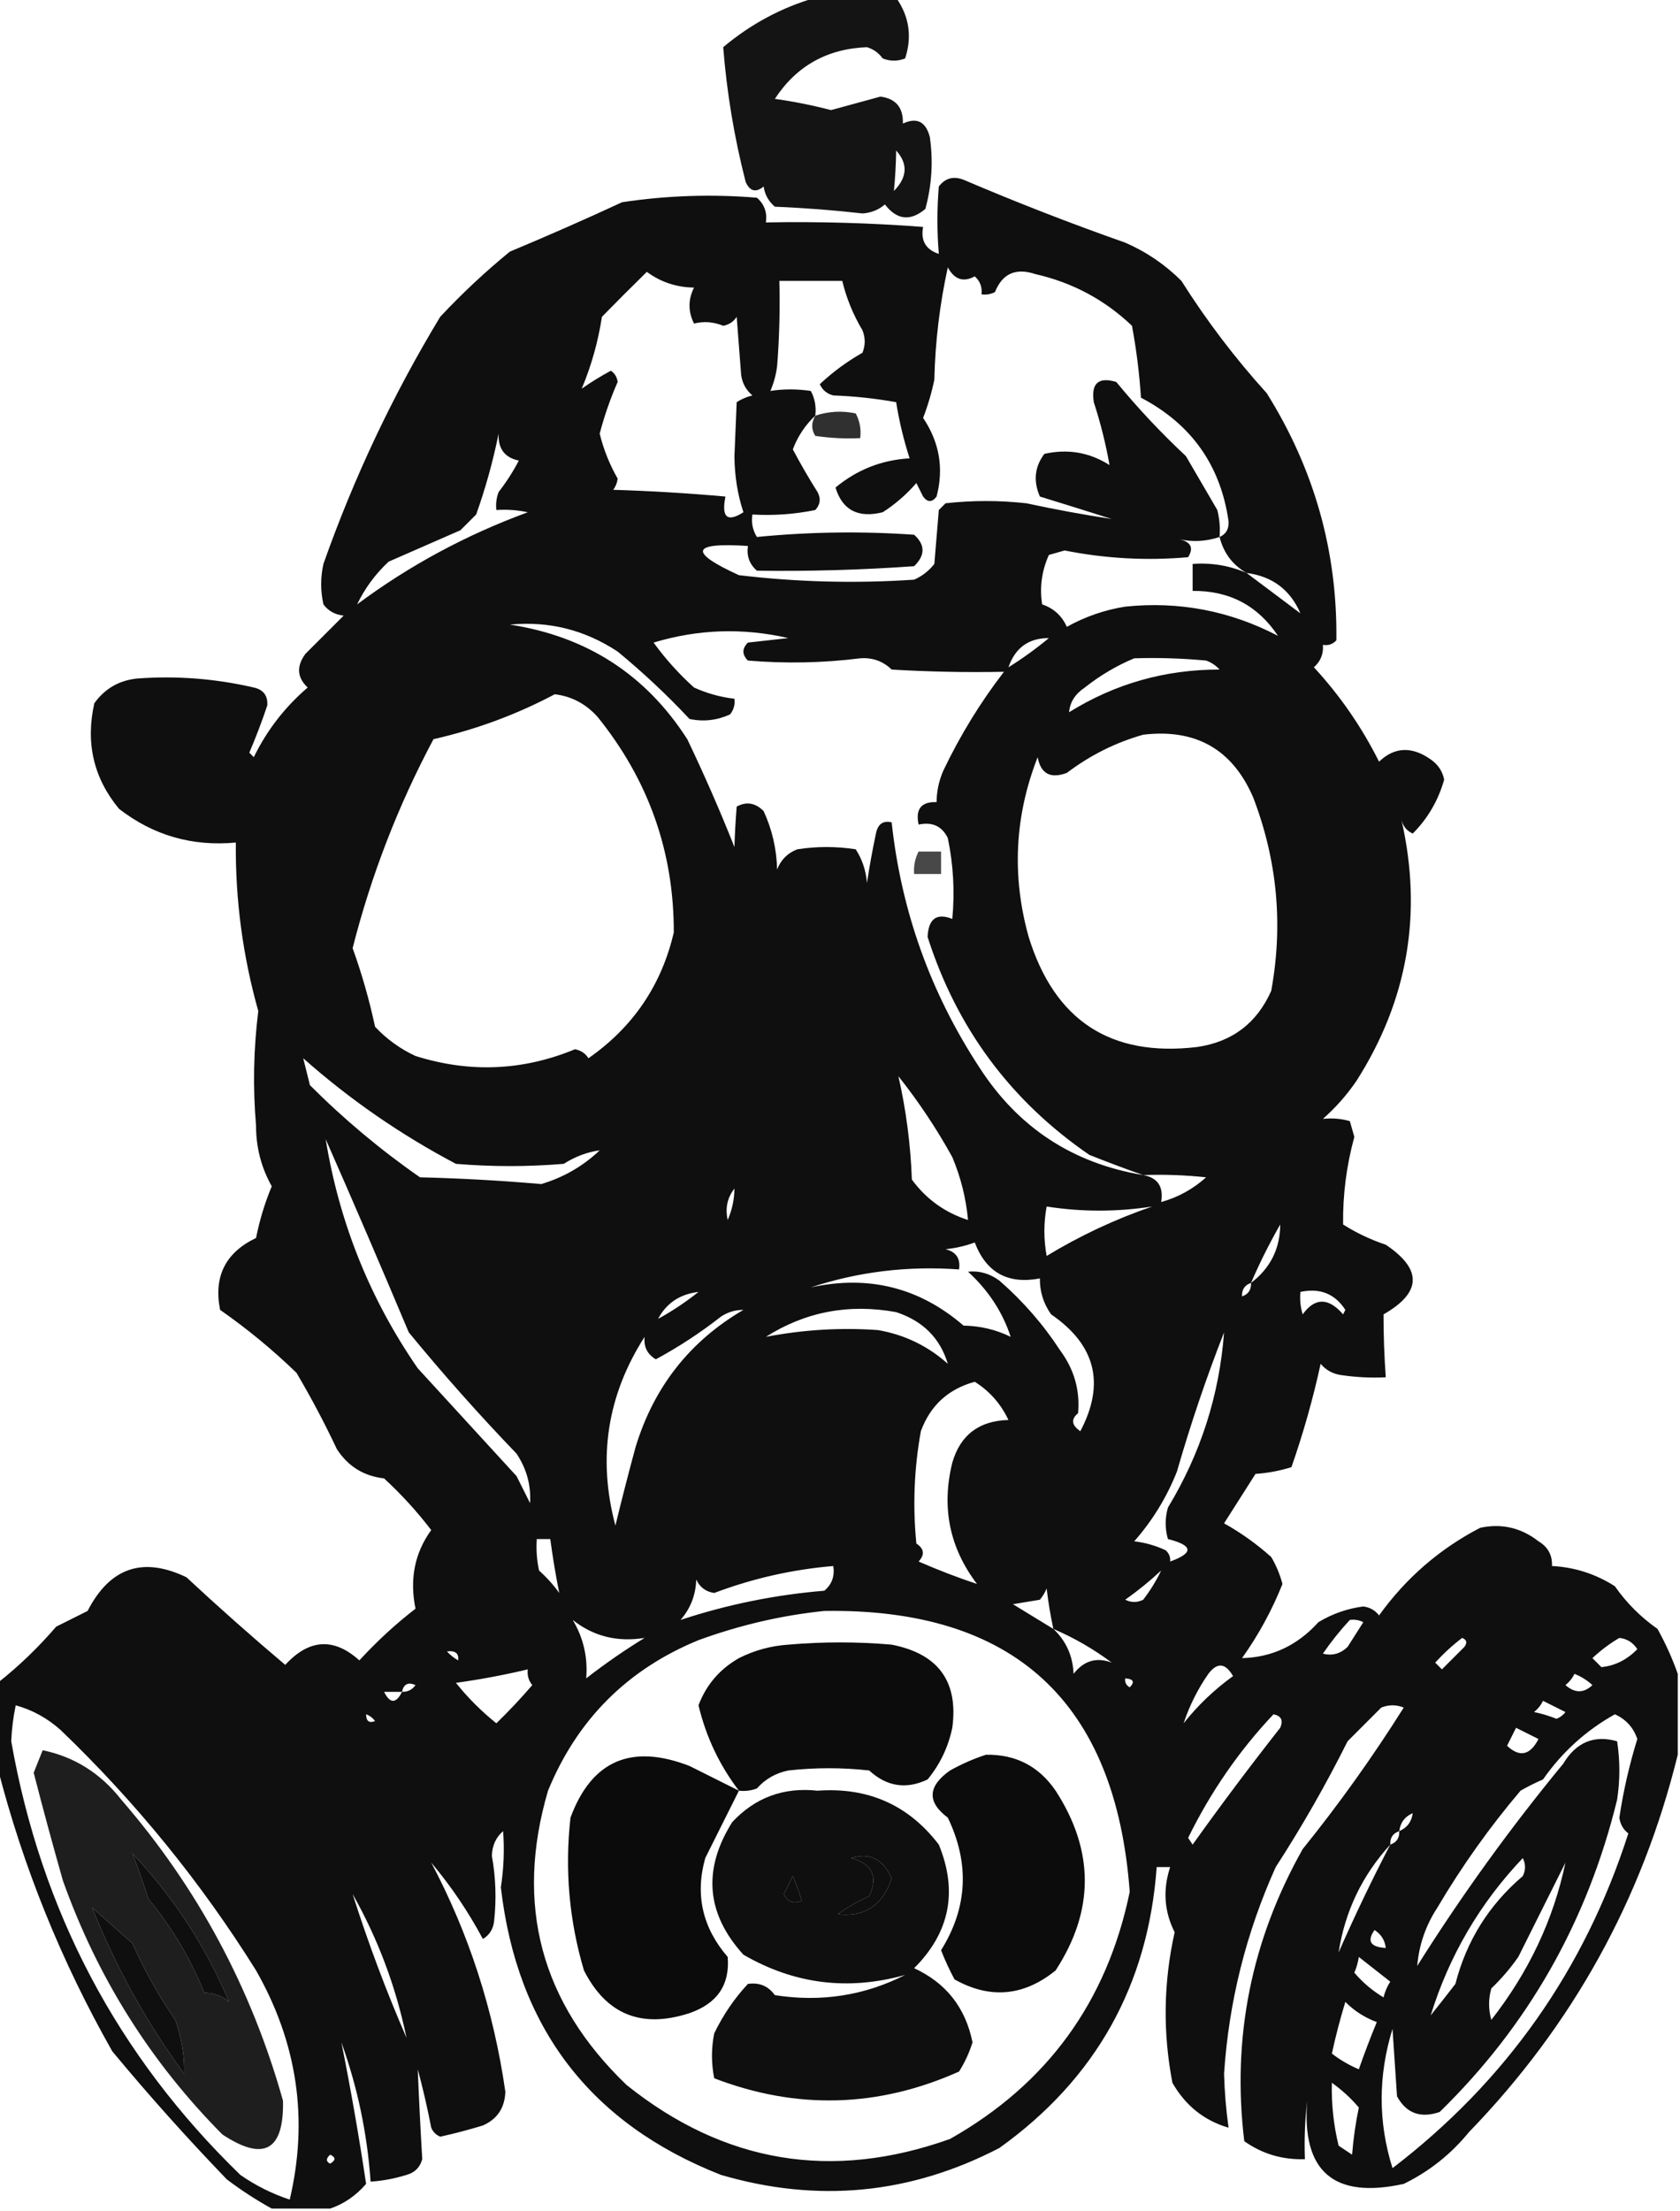 <?xml version="1.0" encoding="UTF-8"?>
<!DOCTYPE svg PUBLIC "-//W3C//DTD SVG 1.1//EN" "http://www.w3.org/Graphics/SVG/1.1/DTD/svg11.dtd">
<svg xmlns="http://www.w3.org/2000/svg" version="1.1" width="374px" height="492px" style="shape-rendering:geometricPrecision; text-rendering:geometricPrecision; image-rendering:optimizeQuality; fill-rule:evenodd; clip-rule:evenodd" xmlns:xlink="http://www.w3.org/1999/xlink">
<g><path style="opacity:0.918" fill="#000000" d="M 181.5,-0.5 C 187.5,-0.5 193.5,-0.5 199.5,-0.5C 202.415,3.653 203.082,8.153 201.5,13C 199.833,13.667 198.167,13.667 196.5,13C 195.601,11.764 194.434,10.93 193,10.5C 184.128,10.849 177.295,14.682 172.5,22C 176.715,22.595 180.881,23.429 185,24.5C 188.667,23.5 192.333,22.5 196,21.5C 199.437,21.943 201.104,23.943 201,27.5C 204.101,26.05 206.101,27.05 207,30.5C 207.772,35.904 207.439,41.237 206,46.5C 202.661,49.299 199.661,48.966 197,45.5C 195.562,46.718 193.895,47.385 192,47.5C 185.524,46.766 179.024,46.266 172.5,46C 171.107,44.829 170.273,43.329 170,41.5C 168.286,42.925 166.953,42.592 166,40.5C 163.458,30.583 161.792,20.583 161,10.5C 167.126,5.356 173.959,1.689 181.5,-0.5 Z M 199.5,33.5 C 202.164,36.449 201.998,39.449 199,42.5C 199.29,39.587 199.457,36.587 199.5,33.5 Z"/></g>
<g><path style="opacity:0.94" fill="#000000" d="M 373.5,372.5 C 373.5,378.5 373.5,384.5 373.5,390.5C 365.578,422.676 350.078,450.676 327,474.5C 322.986,479.417 318.152,483.25 312.5,486C 296.933,489.427 289.766,483.261 291,467.5C 290.501,471.821 290.334,476.154 290.5,480.5C 285.514,480.67 281.014,479.337 277,476.5C 274.212,453.498 278.545,431.831 290,411.5C 298.114,401.44 305.614,390.94 312.5,380C 310.833,379.333 309.167,379.333 307.5,380C 305,382.5 302.5,385 300,387.5C 295.172,397.159 289.839,406.492 284,415.5C 277.389,430.161 273.556,445.495 272.5,461.5C 272.613,465.535 272.946,469.535 273.5,473.5C 268.056,471.902 263.89,468.569 261,463.5C 258.844,452.275 259.011,441.108 261.5,430C 259.168,425.377 258.835,420.544 260.5,415.5C 259.5,415.5 258.5,415.5 257.5,415.5C 255.602,441.794 243.936,462.628 222.5,478C 202.689,488.3 182.022,490.3 160.5,484C 131.433,472.579 115.1,451.246 111.5,420C 112.145,415.832 112.312,411.665 112,407.5C 110.397,408.886 109.563,410.719 109.5,413C 110.366,417.82 110.533,422.653 110,427.5C 109.804,429.286 108.971,430.619 107.5,431.5C 104.254,425.423 100.42,419.757 96,414.5C 104.392,430.342 109.892,447.342 112.5,465.5C 112.372,469.085 110.705,471.585 107.5,473C 104.367,473.96 101.2,474.793 98,475.5C 97.055,475.095 96.388,474.428 96,473.5C 95.158,469.131 94.158,464.797 93,460.5C 93.274,467.178 93.607,473.844 94,480.5C 93.5,482.333 92.333,483.5 90.5,484C 87.883,484.822 85.216,485.322 82.5,485.5C 81.766,474.854 79.599,464.521 76,454.5C 78.09,464.949 79.923,475.449 81.5,486C 79.254,488.609 76.587,490.443 73.5,491.5C 69.167,491.5 64.833,491.5 60.5,491.5C 57.061,489.606 53.728,487.44 50.5,485C 41.629,475.798 33.129,466.298 25,456.5C 13.654,436.499 5.154,415.499 -0.5,393.5C -0.5,387.167 -0.5,380.833 -0.5,374.5C 4.184,370.801 8.518,366.634 12.5,362C 14.833,360.833 17.167,359.667 19.5,358.5C 24.468,348.842 31.801,346.342 41.5,351C 48.685,357.686 56.018,364.186 63.5,370.5C 68.815,364.716 74.315,364.383 80,369.5C 83.953,365.205 88.119,361.372 92.5,358C 91.15,351.411 92.317,345.578 96,340.5C 92.85,336.383 89.35,332.549 85.5,329C 80.988,328.492 77.488,326.325 75,322.5C 72.255,316.675 69.255,311.008 66,305.5C 60.662,300.345 54.995,295.678 49,291.5C 47.519,284.086 50.186,278.752 57,275.5C 57.803,271.479 58.969,267.646 60.5,264C 58.163,259.84 56.996,255.34 57,250.5C 56.274,241.981 56.44,233.481 57.5,225C 54.046,212.747 52.379,200.247 52.5,187.5C 42.796,188.409 34.129,185.909 26.5,180C 20.842,173.17 19.009,165.336 21,156.5C 23.342,153.246 26.509,151.412 30.5,151C 39.258,150.344 47.925,151.011 56.5,153C 58.646,153.479 59.646,154.812 59.5,157C 58.313,160.543 56.98,164.043 55.5,167.5C 55.833,167.833 56.167,168.167 56.5,168.5C 59.408,162.531 63.408,157.364 68.5,153C 66.121,150.773 65.954,148.273 68,145.5C 70.833,142.667 73.667,139.833 76.5,137C 74.597,136.801 73.097,135.967 72,134.5C 71.333,131.5 71.333,128.5 72,125.5C 78.804,106.227 87.471,87.894 98,70.5C 102.865,65.3 108.032,60.467 113.5,56C 121.936,52.48 130.27,48.814 138.5,45C 148.455,43.502 158.455,43.169 168.5,44C 170.155,45.444 170.822,47.278 170.5,49.5C 182.193,49.279 193.86,49.612 205.5,50.5C 204.923,53.55 206.09,55.55 209,56.5C 208.582,51.535 208.582,46.535 209,41.5C 210.418,39.637 212.251,39.137 214.5,40C 226.343,45.059 238.343,49.725 250.5,54C 255.214,56.051 259.381,58.885 263,62.5C 268.605,71.372 274.939,79.706 282,87.5C 292.582,104.401 297.749,122.734 297.5,142.5C 296.675,143.386 295.675,143.719 294.5,143.5C 294.672,145.492 294.005,147.158 292.5,148.5C 298.32,154.804 303.154,161.804 307,169.5C 310.455,166.211 314.289,166.044 318.5,169C 320.124,170.117 321.124,171.617 321.5,173.5C 320.177,178.155 317.843,182.155 314.5,185.5C 313.201,184.91 312.368,183.91 312,182.5C 316.735,203.249 313.402,222.583 302,240.5C 299.872,243.63 297.372,246.463 294.5,249C 296.574,248.773 298.574,248.939 300.5,249.5C 300.833,250.667 301.167,251.833 301.5,253C 299.748,259.416 298.914,265.916 299,272.5C 301.978,274.382 305.145,275.882 308.5,277C 316.667,282.48 316.501,287.647 308,292.5C 307.995,297.147 308.162,301.814 308.5,306.5C 305.15,306.665 301.817,306.498 298.5,306C 296.671,305.727 295.171,304.893 294,303.5C 292.304,311.282 290.137,318.949 287.5,326.5C 284.893,327.318 282.226,327.818 279.5,328C 277.167,331.667 274.833,335.333 272.5,339C 276.278,341.112 279.778,343.612 283,346.5C 284.112,348.39 284.946,350.39 285.5,352.5C 283.157,358.366 280.157,363.866 276.5,369C 283.186,368.828 288.852,366.161 293.5,361C 296.592,359.136 299.926,357.969 303.5,357.5C 304.994,357.709 306.161,358.376 307,359.5C 312.973,351.191 320.473,344.691 329.5,340C 334.28,338.97 338.613,339.97 342.5,343C 344.607,344.264 345.607,346.097 345.5,348.5C 350.554,348.764 355.221,350.264 359.5,353C 362.097,356.719 365.263,359.886 369,362.5C 370.83,365.815 372.33,369.149 373.5,372.5 Z M 271.5,119.5 C 271.662,117.473 271.495,115.473 271,113.5C 268.667,109.5 266.333,105.5 264,101.5C 258.504,96.37 253.337,90.87 248.5,85C 244.518,83.813 242.851,85.313 243.5,89.5C 245.01,94.153 246.177,98.82 247,103.5C 242.559,100.669 237.726,99.836 232.5,101C 230.327,103.892 229.994,107.059 231.5,110.5C 236.954,112.178 242.287,113.845 247.5,115.5C 241.143,114.529 234.81,113.362 228.5,112C 222.5,111.333 216.5,111.333 210.5,112C 210,112.5 209.5,113 209,113.5C 208.667,117.5 208.333,121.5 208,125.5C 206.786,127.049 205.286,128.215 203.5,129C 190.458,129.877 177.458,129.544 164.5,128C 153.198,122.834 153.865,120.667 166.5,121.5C 166.178,123.722 166.845,125.556 168.5,127C 180.169,127.167 191.836,126.833 203.5,126C 205.994,123.577 205.994,121.244 203.5,119C 191.787,118.188 180.12,118.355 168.5,119.5C 167.548,117.955 167.215,116.288 167.5,114.5C 172.233,114.777 176.9,114.443 181.5,113.5C 182.614,112.277 182.781,110.944 182,109.5C 180.027,106.383 178.193,103.216 176.5,100C 177.607,97.072 179.274,94.572 181.5,92.5C 181.739,90.533 181.406,88.7 180.5,87C 177.428,86.544 174.428,86.544 171.5,87C 172.249,85.266 172.749,83.433 173,81.5C 173.5,75.175 173.666,68.842 173.5,62.5C 178.167,62.5 182.833,62.5 187.5,62.5C 188.428,66.362 189.928,70.029 192,73.5C 192.667,75.167 192.667,76.833 192,78.5C 188.528,80.479 185.362,82.812 182.5,85.5C 183.09,86.799 184.09,87.632 185.5,88C 190.202,88.172 194.868,88.672 199.5,89.5C 200.179,93.764 201.179,97.931 202.5,102C 196.286,102.357 190.786,104.524 186,108.5C 187.52,113.517 191.02,115.35 196.5,114C 199.295,112.207 201.795,110.04 204,107.5C 204.5,108.5 205,109.5 205.5,110.5C 206.5,111.833 207.5,111.833 208.5,110.5C 210.143,104.248 209.143,98.415 205.5,93C 206.56,90.263 207.394,87.43 208,84.5C 208.198,76.053 209.198,67.72 211,59.5C 212.46,62.21 214.46,62.877 217,61.5C 218.188,62.563 218.688,63.897 218.5,65.5C 219.552,65.65 220.552,65.483 221.5,65C 223.142,60.874 226.142,59.541 230.5,61C 238.754,62.876 245.921,66.709 252,72.5C 252.99,77.832 253.657,83.166 254,88.5C 265.217,94.375 271.717,103.542 273.5,116C 273.613,117.699 272.947,118.866 271.5,119.5 Z M 129.5,86.5 C 131.645,81.401 133.145,76.067 134,70.5C 137.35,67.081 140.684,63.748 144,60.5C 147.075,62.771 150.575,63.937 154.5,64C 153.167,66.667 153.167,69.333 154.5,72C 156.716,71.456 158.883,71.623 161,72.5C 162.326,72.245 163.326,71.578 164,70.5C 164.333,74.833 164.667,79.167 165,83.5C 165.273,85.329 166.107,86.829 167.5,88C 166.234,88.309 165.067,88.809 164,89.5C 163.833,93.5 163.667,97.5 163.5,101.5C 163.537,105.925 164.204,110.091 165.5,114C 161.893,116.301 160.559,115.134 161.5,110.5C 153.2,109.759 144.867,109.259 136.5,109C 137.059,108.275 137.392,107.442 137.5,106.5C 135.701,103.363 134.368,100.03 133.5,96.5C 134.53,92.577 135.864,88.743 137.5,85C 137.37,83.941 136.87,83.108 136,82.5C 133.722,83.719 131.555,85.052 129.5,86.5 Z M 115.5,102.5 C 114.223,104.95 112.723,107.283 111,109.5C 110.51,110.793 110.343,112.127 110.5,113.5C 112.857,113.337 115.19,113.503 117.5,114C 103.753,119.037 91.087,125.87 79.5,134.5C 81.204,130.948 83.538,127.781 86.5,125C 91.833,122.667 97.167,120.333 102.5,118C 103.667,116.833 104.833,115.667 106,114.5C 108.09,108.647 109.756,102.647 111,96.5C 110.851,99.84 112.351,101.84 115.5,102.5 Z M 271.5,119.5 C 272.385,123.046 274.385,125.712 277.5,127.5C 273.7,125.857 269.7,125.19 265.5,125.5C 265.5,127.5 265.5,129.5 265.5,131.5C 273.674,131.419 280.007,134.753 284.5,141.5C 273.826,135.932 262.493,133.765 250.5,135C 245.893,135.734 241.559,137.234 237.5,139.5C 236.395,137.031 234.562,135.364 232,134.5C 231.41,130.703 231.91,127.036 233.5,123.5C 234.667,123.167 235.833,122.833 237,122.5C 246.096,124.311 255.263,124.811 264.5,124C 265.791,121.91 265.124,120.576 262.5,120C 265.518,120.663 268.518,120.496 271.5,119.5 Z M 277.5,127.5 C 283.242,128.249 287.242,131.249 289.5,136.5C 285.462,133.488 281.462,130.488 277.5,127.5 Z M 223.5,149.5 C 218.27,156.276 213.77,163.609 210,171.5C 209.023,173.74 208.523,176.073 208.5,178.5C 205.09,178.384 203.756,180.05 204.5,183.5C 207.547,182.855 209.713,183.855 211,186.5C 212.239,192.461 212.573,198.461 212,204.5C 208.52,203.113 206.687,204.446 206.5,208.5C 213.001,228.823 225.001,244.989 242.5,257C 246.571,258.63 250.571,260.13 254.5,261.5C 238.778,258.89 226.611,250.89 218,237.5C 207.128,220.882 200.628,202.715 198.5,183C 196.591,182.552 195.424,183.385 195,185.5C 194.226,189.147 193.559,192.814 193,196.5C 192.79,193.766 191.956,191.266 190.5,189C 186.167,188.333 181.833,188.333 177.5,189C 175.333,189.833 173.833,191.333 173,193.5C 172.891,188.944 171.891,184.611 170,180.5C 168.155,178.65 166.155,178.317 164,179.5C 163.748,182.667 163.582,185.667 163.5,188.5C 160.28,180.392 156.78,172.392 153,164.5C 143.771,150.122 130.605,141.622 113.5,139C 122.172,138.168 130.172,140.168 137.5,145C 143.135,149.633 148.468,154.633 153.5,160C 156.594,160.652 159.594,160.318 162.5,159C 163.337,157.989 163.67,156.822 163.5,155.5C 160.375,155.135 157.375,154.302 154.5,153C 151.158,149.991 148.158,146.657 145.5,143C 155.392,140.01 165.392,139.677 175.5,142C 172.5,142.333 169.5,142.667 166.5,143C 165.167,144.333 165.167,145.667 166.5,147C 174.851,147.706 183.184,147.539 191.5,146.5C 194.229,146.295 196.562,147.128 198.5,149C 206.827,149.5 215.16,149.666 223.5,149.5 Z M 224.5,148.5 C 226.004,144.151 229.004,141.984 233.5,142C 230.621,144.385 227.621,146.552 224.5,148.5 Z M 252.5,146.5 C 257.844,146.334 263.177,146.501 268.5,147C 269.672,147.419 270.672,148.085 271.5,149C 259.362,148.991 248.196,152.157 238,158.5C 238.195,156.255 239.362,154.422 241.5,153C 244.933,150.289 248.6,148.123 252.5,146.5 Z M 123.5,154.5 C 127.232,154.95 130.398,156.617 133,159.5C 144.365,173.547 150.031,189.547 150,207.5C 147.267,219.241 140.933,228.574 131,235.5C 130.326,234.422 129.326,233.755 128,233.5C 116.405,238.299 104.572,238.799 92.5,235C 89.081,233.414 86.081,231.248 83.5,228.5C 82.214,222.516 80.547,216.683 78.5,211C 82.634,194.764 88.634,179.264 96.5,164.5C 106.039,162.324 115.039,158.991 123.5,154.5 Z M 254.5,163.5 C 266.228,162.11 274.394,166.776 279,177.5C 284.35,191.478 285.683,205.811 283,220.5C 279.793,227.709 274.293,231.875 266.5,233C 247.258,235.289 234.758,227.122 229,208.5C 225.21,194.925 225.877,181.592 231,168.5C 231.69,172.19 233.857,173.357 237.5,172C 242.695,168.069 248.362,165.236 254.5,163.5 Z M 67.5,235.5 C 77.852,244.673 89.185,252.507 101.5,259C 109.5,259.667 117.5,259.667 125.5,259C 128.058,257.374 130.725,256.374 133.5,256C 129.783,259.527 125.45,262.027 120.5,263.5C 111.528,262.721 102.528,262.221 93.5,262C 84.749,255.919 76.582,249.086 69,241.5C 68.495,239.482 67.995,237.482 67.5,235.5 Z M 215.5,271.5 C 210.345,269.842 206.178,266.842 203,262.5C 202.711,254.658 201.711,246.991 200,239.5C 204.496,245.156 208.496,251.156 212,257.5C 213.893,262.007 215.059,266.673 215.5,271.5 Z M 72.5,253.5 C 78.731,267.657 84.898,281.991 91,296.5C 98.629,305.797 106.629,314.797 115,323.5C 117.245,326.89 118.245,330.557 118,334.5C 117,332.5 116,330.5 115,328.5C 107.667,320.5 100.333,312.5 93,304.5C 82.36,289.09 75.526,272.09 72.5,253.5 Z M 254.5,261.5 C 259.179,261.334 263.845,261.501 268.5,262C 265.594,264.619 262.261,266.453 258.5,267.5C 259.067,264.089 257.734,262.089 254.5,261.5 Z M 163.5,264.5 C 163.477,266.927 162.977,269.26 162,271.5C 161.412,268.861 161.912,266.527 163.5,264.5 Z M 256.5,268.5 C 248.334,271.286 240.501,274.953 233,279.5C 232.333,275.833 232.333,272.167 233,268.5C 240.783,269.716 248.616,269.716 256.5,268.5 Z M 278.5,285.5 C 280.406,281.078 282.572,276.744 285,272.5C 284.975,277.884 282.808,282.217 278.5,285.5 Z M 180.5,286.5 C 191.093,283.003 202.093,281.67 213.5,282.5C 213.863,280.089 212.863,278.589 210.5,278C 212.764,277.764 214.931,277.264 217,276.5C 219.549,283.193 224.383,285.86 231.5,284.5C 231.46,287.425 232.293,290.091 234,292.5C 243.915,299.281 246.082,307.947 240.5,318.5C 238.539,317.152 238.372,315.819 240,314.5C 240.462,309.396 239.128,304.729 236,300.5C 232.246,294.742 227.746,289.575 222.5,285C 220.35,283.41 218.017,282.743 215.5,283C 220.021,287.142 223.188,291.975 225,297.5C 221.733,295.899 218.233,295.066 214.5,295C 204.688,286.523 193.354,283.69 180.5,286.5 Z M 278.5,285.5 C 278.573,287.027 277.906,288.027 276.5,288.5C 276.427,286.973 277.094,285.973 278.5,285.5 Z M 155.5,287.5 C 152.709,289.735 149.709,291.735 146.5,293.5C 148.366,289.993 151.366,287.993 155.5,287.5 Z M 289.5,287.5 C 293.849,286.577 297.183,287.91 299.5,291.5C 299.333,291.833 299.167,292.167 299,292.5C 295.731,288.726 292.731,288.726 290,292.5C 289.506,290.866 289.34,289.199 289.5,287.5 Z M 165.5,291.5 C 153.584,298.456 145.584,308.623 141.5,322C 139.921,327.817 138.421,333.65 137,339.5C 132.999,324.507 135.166,310.507 143.5,297.5C 143.275,299.716 144.108,301.383 146,302.5C 151.083,299.757 155.916,296.59 160.5,293C 162.025,291.991 163.692,291.491 165.5,291.5 Z M 170.5,297.5 C 179.315,291.912 188.982,290.079 199.5,292C 205.456,293.955 209.289,297.789 211,303.5C 206.573,299.537 201.406,297.037 195.5,296C 187.2,295.399 178.866,295.899 170.5,297.5 Z M 272.5,296.5 C 271.456,310.466 267.289,323.466 260,335.5C 259.333,337.833 259.333,340.167 260,342.5C 265.629,343.919 265.795,345.586 260.5,347.5C 260.586,346.504 260.252,345.671 259.5,345C 257.285,343.956 254.952,343.29 252.5,343C 256.545,338.418 259.711,333.251 262,327.5C 265.059,316.89 268.559,306.557 272.5,296.5 Z M 217.5,352.5 C 213.102,351.034 208.769,349.367 204.5,347.5C 205.911,345.983 205.744,344.649 204,343.5C 203.169,335.112 203.503,326.779 205,318.5C 207.101,312.78 211.101,309.113 217,307.5C 220.299,309.576 222.799,312.409 224.5,316C 217.947,316.178 213.781,319.345 212,325.5C 209.543,335.435 211.376,344.435 217.5,352.5 Z M 124.5,354.5 C 123.236,352.73 121.736,351.063 120,349.5C 119.503,347.19 119.337,344.857 119.5,342.5C 120.5,342.5 121.5,342.5 122.5,342.5C 123.038,346.524 123.705,350.524 124.5,354.5 Z M 151.5,360.5 C 153.716,357.963 154.883,354.963 155,351.5C 155.777,353.215 157.11,354.215 159,354.5C 167.545,351.27 176.379,349.27 185.5,348.5C 185.859,350.766 185.192,352.599 183.5,354C 172.558,354.903 161.892,357.07 151.5,360.5 Z M 258.5,349.5 C 257.419,351.764 256.085,353.931 254.5,356C 253.167,356.667 251.833,356.667 250.5,356C 253.331,353.999 255.997,351.833 258.5,349.5 Z M 234.5,362.5 C 231.528,360.678 228.528,358.844 225.5,357C 227.5,356.667 229.5,356.333 231.5,356C 232.126,355.25 232.626,354.416 233,353.5C 233.363,356.544 233.863,359.544 234.5,362.5 Z M 183.5,358.5 C 225.697,357.857 248.363,378.69 251.5,421C 246.455,445.446 233.122,463.78 211.5,476C 185.219,485.383 161.219,481.383 139.5,464C 120.393,445.685 114.56,423.851 122,398.5C 128.5,382.667 139.667,371.5 155.5,365C 164.699,361.642 174.033,359.475 183.5,358.5 Z M 127.5,360.5 C 132.111,364.151 137.444,365.484 143.5,364.5C 139.03,367.241 134.696,370.241 130.5,373.5C 130.881,368.82 129.881,364.486 127.5,360.5 Z M 300.5,360.5 C 301.552,360.351 302.552,360.517 303.5,361C 302.333,362.833 301.167,364.667 300,366.5C 298.401,368.036 296.567,368.536 294.5,368C 296.334,365.337 298.334,362.837 300.5,360.5 Z M 234.5,362.5 C 239.105,364.471 243.438,366.971 247.5,370C 244.112,368.724 241.279,369.557 239,372.5C 238.836,368.51 237.336,365.177 234.5,362.5 Z M 325.5,364.5 C 326.525,364.897 326.692,365.563 326,366.5C 324.333,368.167 322.667,369.833 321,371.5C 320.5,371 320,370.5 319.5,370C 321.396,367.932 323.396,366.099 325.5,364.5 Z M 360.5,364.5 C 362.196,364.685 363.529,365.519 364.5,367C 362.188,369.375 359.521,370.708 356.5,371C 355.833,370.333 355.167,369.667 354.5,369C 356.389,367.236 358.389,365.736 360.5,364.5 Z M 99.5,367.5 C 101.355,367.272 102.188,367.939 102,369.5C 101.005,368.934 100.172,368.267 99.5,367.5 Z M 263.5,383.5 C 264.795,379.577 266.628,375.91 269,372.5C 270.974,369.882 272.807,370.048 274.5,373C 270.305,376.03 266.639,379.53 263.5,383.5 Z M 101.5,374.5 C 106.891,373.755 112.224,372.755 117.5,371.5C 117.33,372.822 117.663,373.989 118.5,375C 115.94,377.971 113.273,380.804 110.5,383.5C 107.146,380.812 104.146,377.812 101.5,374.5 Z M 350.5,372.5 C 351.973,373.072 353.307,373.905 354.5,375C 352.586,376.827 350.586,376.827 348.5,375C 349.381,374.292 350.047,373.458 350.5,372.5 Z M 250.5,373.5 C 252.337,373.639 252.67,374.306 251.5,375.5C 250.702,375.043 250.369,374.376 250.5,373.5 Z M 89.5,376.5 C 89.843,374.775 90.843,374.275 92.5,375C 91.756,376.039 90.756,376.539 89.5,376.5 Z M 85.5,376.5 C 86.833,376.5 88.167,376.5 89.5,376.5C 88.167,379.167 86.833,379.167 85.5,376.5 Z M 343.5,378.5 C 345.14,379.32 346.807,380.153 348.5,381C 347.975,381.692 347.308,382.192 346.5,382.5C 344.885,381.846 343.218,381.346 341.5,381C 342.381,380.292 343.047,379.458 343.5,378.5 Z M 3.5,379.5 C 7.217,380.527 10.55,382.361 13.5,385C 30.272,401.094 44.772,418.927 57,438.5C 66.204,454.654 68.704,471.654 64.5,489.5C 60.554,488.194 56.888,486.361 53.5,484C 26.163,457.502 9.163,425.336 2.5,387.5C 2.614,384.783 2.948,382.116 3.5,379.5 Z M 81.5,381.5 C 82.289,381.783 82.956,382.283 83.5,383C 82.184,383.528 81.517,383.028 81.5,381.5 Z M 283.5,381.5 C 285.225,381.843 285.725,382.843 285,384.5C 278.276,393.049 271.776,401.716 265.5,410.5C 265.167,410 264.833,409.5 264.5,409C 269.506,398.789 275.839,389.622 283.5,381.5 Z M 315.5,437.5 C 315.898,432.807 317.398,428.474 320,424.5C 325.43,415.306 331.597,406.639 338.5,398.5C 340.113,397.573 341.779,396.739 343.5,396C 347.736,389.93 353.069,385.097 359.5,381.5C 361.97,382.607 363.636,384.441 364.5,387C 362.721,392.726 361.388,398.559 360.5,404.5C 360.709,405.994 361.376,407.161 362.5,408C 352.754,438.335 335.254,463.168 310,482.5C 306.779,472.268 306.779,461.934 310,451.5C 310.333,456.5 310.667,461.5 311,466.5C 313.053,470.292 316.219,471.458 320.5,470C 340.208,450.773 353.375,427.607 360,400.5C 360.667,396.167 360.667,391.833 360,387.5C 354.881,386.049 350.881,387.715 348,392.5C 336.165,406.86 325.332,421.86 315.5,437.5 Z M 337.5,384.5 C 339.14,385.32 340.807,386.153 342.5,387C 340.627,390.635 338.294,391.135 335.5,388.5C 336.18,387.14 336.847,385.807 337.5,384.5 Z M 314.5,403.5 C 314.262,405.404 313.262,406.738 311.5,407.5C 311.738,405.596 312.738,404.262 314.5,403.5 Z M 311.5,407.5 C 311.573,409.027 310.906,410.027 309.5,410.5C 309.427,408.973 310.094,407.973 311.5,407.5 Z M 309.5,410.5 C 305.421,418.326 301.588,426.326 298,434.5C 299.416,425.335 303.25,417.335 309.5,410.5 Z M 29.5,412.5 C 38.704,422.259 45.87,433.259 51,445.5C 49.416,444.139 47.582,443.472 45.5,443.5C 42.427,435.909 38.26,428.909 33,422.5C 31.924,419.106 30.758,415.772 29.5,412.5 Z M 189.5,413.5 C 193.599,412.214 196.599,413.714 198.5,418C 196.544,423.985 192.544,426.652 186.5,426C 188.67,424.414 191.004,423.08 193.5,422C 195.518,417.596 194.185,414.763 189.5,413.5 Z M 318.5,448.5 C 322.61,435.227 329.444,423.56 339,413.5C 339.667,414.833 339.667,416.167 339,417.5C 331.448,423.944 326.448,431.944 324,441.5C 322.147,443.903 320.314,446.236 318.5,448.5 Z M 348.5,414.5 C 345.836,427.178 340.336,438.844 332,449.5C 331.333,447.167 331.333,444.833 332,442.5C 334.237,440.353 336.237,438.02 338,435.5C 341.55,428.399 345.05,421.399 348.5,414.5 Z M 176.5,417.5 C 177.224,419.218 177.891,421.052 178.5,423C 176.681,423.783 175.348,423.283 174.5,421.5C 175.18,420.14 175.847,418.807 176.5,417.5 Z M 78.5,421.5 C 84.141,431.467 88.141,442.134 90.5,453.5C 85.98,443.109 81.98,432.442 78.5,421.5 Z M 20.5,424.5 C 23.48,427.144 26.48,429.811 29.5,432.5C 32.16,438.49 35.326,444.156 39,449.5C 40.415,453.411 41.082,457.411 41,461.5C 32.62,450.078 25.787,437.745 20.5,424.5 Z M 308.5,433.5 C 305.076,433.302 304.242,431.968 306,429.5C 307.481,430.471 308.315,431.804 308.5,433.5 Z M 302.5,435.5 C 304.803,437.325 307.136,439.158 309.5,441C 308.809,442.067 308.309,443.234 308,444.5C 305.523,443.015 303.356,441.181 301.5,439C 301.989,437.862 302.322,436.695 302.5,435.5 Z M 299.5,445.5 C 301.465,447.488 303.798,448.988 306.5,450C 305.072,453.45 303.738,456.95 302.5,460.5C 300.336,459.586 298.336,458.419 296.5,457C 297.34,453.126 298.34,449.292 299.5,445.5 Z M 296.5,463.5 C 298.759,465.116 300.759,466.949 302.5,469C 301.782,472.461 301.282,475.961 301,479.5C 300,478.833 299,478.167 298,477.5C 296.878,472.898 296.378,468.232 296.5,463.5 Z M 73.5,479.5 C 74.773,480.077 74.773,480.743 73.5,481.5C 72.537,481.03 72.537,480.363 73.5,479.5 Z"/></g>
<g><path style="opacity:0.809" fill="#000000" d="M 181.5,92.5 C 184.445,91.532 187.445,91.366 190.5,92C 191.406,93.7 191.739,95.533 191.5,97.5C 188.15,97.665 184.817,97.498 181.5,97C 180.587,95.586 180.587,94.086 181.5,92.5 Z"/></g>
<g><path style="opacity:0.716" fill="#000000" d="M 204.5,189.5 C 206.167,189.5 207.833,189.5 209.5,189.5C 209.5,191.167 209.5,192.833 209.5,194.5C 207.5,194.5 205.5,194.5 203.5,194.5C 203.366,192.708 203.699,191.042 204.5,189.5 Z"/></g>
<g><path style="opacity:0.952" fill="#000000" d="M 164.5,398.5 C 160.179,392.855 157.179,386.522 155.5,379.5C 157.216,374.947 160.216,371.447 164.5,369C 167.957,367.257 171.623,366.257 175.5,366C 183.167,365.333 190.833,365.333 198.5,366C 208.885,368.032 213.385,374.199 212,384.5C 211.097,388.805 209.263,392.639 206.5,396C 201.744,398.263 197.411,397.597 193.5,394C 187.5,393.333 181.5,393.333 175.5,394C 172.71,394.561 170.377,395.894 168.5,398C 167.207,398.49 165.873,398.657 164.5,398.5 Z"/></g>
<g><path style="opacity:0.882" fill="#000000" d="M 9.5,389.5 C 16.559,390.96 22.392,394.627 27,400.5C 43.962,420.087 55.962,442.42 63,467.5C 63.23,478.61 58.73,481.11 49.5,475C 33.528,458.915 21.694,440.082 14,418.5C 11.728,410.518 9.561,402.518 7.5,394.5C 8.174,392.805 8.841,391.138 9.5,389.5 Z M 29.5,412.5 C 30.758,415.772 31.924,419.106 33,422.5C 38.26,428.909 42.427,435.909 45.5,443.5C 47.582,443.472 49.416,444.139 51,445.5C 45.87,433.259 38.704,422.259 29.5,412.5 Z M 20.5,424.5 C 25.787,437.745 32.62,450.078 41,461.5C 41.082,457.411 40.415,453.411 39,449.5C 35.326,444.156 32.16,438.49 29.5,432.5C 26.48,429.811 23.48,427.144 20.5,424.5 Z"/></g>
<g><path style="opacity:0.953" fill="#000000" d="M 219.5,390.5 C 226.096,390.382 231.263,393.048 235,398.5C 243.662,411.871 243.662,425.205 235,438.5C 227.903,444.251 220.403,444.918 212.5,440.5C 211.363,438.393 210.363,436.227 209.5,434C 215.404,424.543 215.904,414.71 211,404.5C 206.341,401.022 206.508,397.522 211.5,394C 214.158,392.522 216.825,391.355 219.5,390.5 Z"/></g>
<g><path style="opacity:0.956" fill="#000000" d="M 164.5,398.5 C 162.027,403.447 159.527,408.447 157,413.5C 154.709,421.649 156.375,428.982 162,435.5C 162.508,441.7 159.675,445.867 153.5,448C 142.815,451.484 134.982,448.318 130,438.5C 126.706,427.4 125.706,416.066 127,404.5C 131.698,391.806 140.531,387.973 153.5,393C 157.22,394.86 160.886,396.693 164.5,398.5 Z"/></g>
<g><path style="opacity:0.939" fill="#000000" d="M 201.5,439.5 C 188.824,443.061 176.824,441.561 165.5,435C 157.218,425.89 156.385,416.057 163,405.5C 168.127,400.012 174.461,397.679 182,398.5C 193.264,397.689 202.264,401.689 209,410.5C 213.269,420.921 211.435,430.087 203.5,438C 210.605,441.276 214.939,446.776 216.5,454.5C 215.786,456.811 214.786,458.978 213.5,461C 195.511,469.042 177.345,469.542 159,462.5C 158.333,459.167 158.333,455.833 159,452.5C 161.02,448.347 163.52,444.681 166.5,441.5C 169.022,441.128 171.022,441.961 172.5,444C 182.79,445.598 192.456,444.098 201.5,439.5 Z M 189.5,413.5 C 194.185,414.763 195.518,417.596 193.5,422C 191.004,423.08 188.67,424.414 186.5,426C 192.544,426.652 196.544,423.985 198.5,418C 196.599,413.714 193.599,412.214 189.5,413.5 Z M 176.5,417.5 C 175.847,418.807 175.18,420.14 174.5,421.5C 175.348,423.283 176.681,423.783 178.5,423C 177.891,421.052 177.224,419.218 176.5,417.5 Z"/></g>
</svg>

